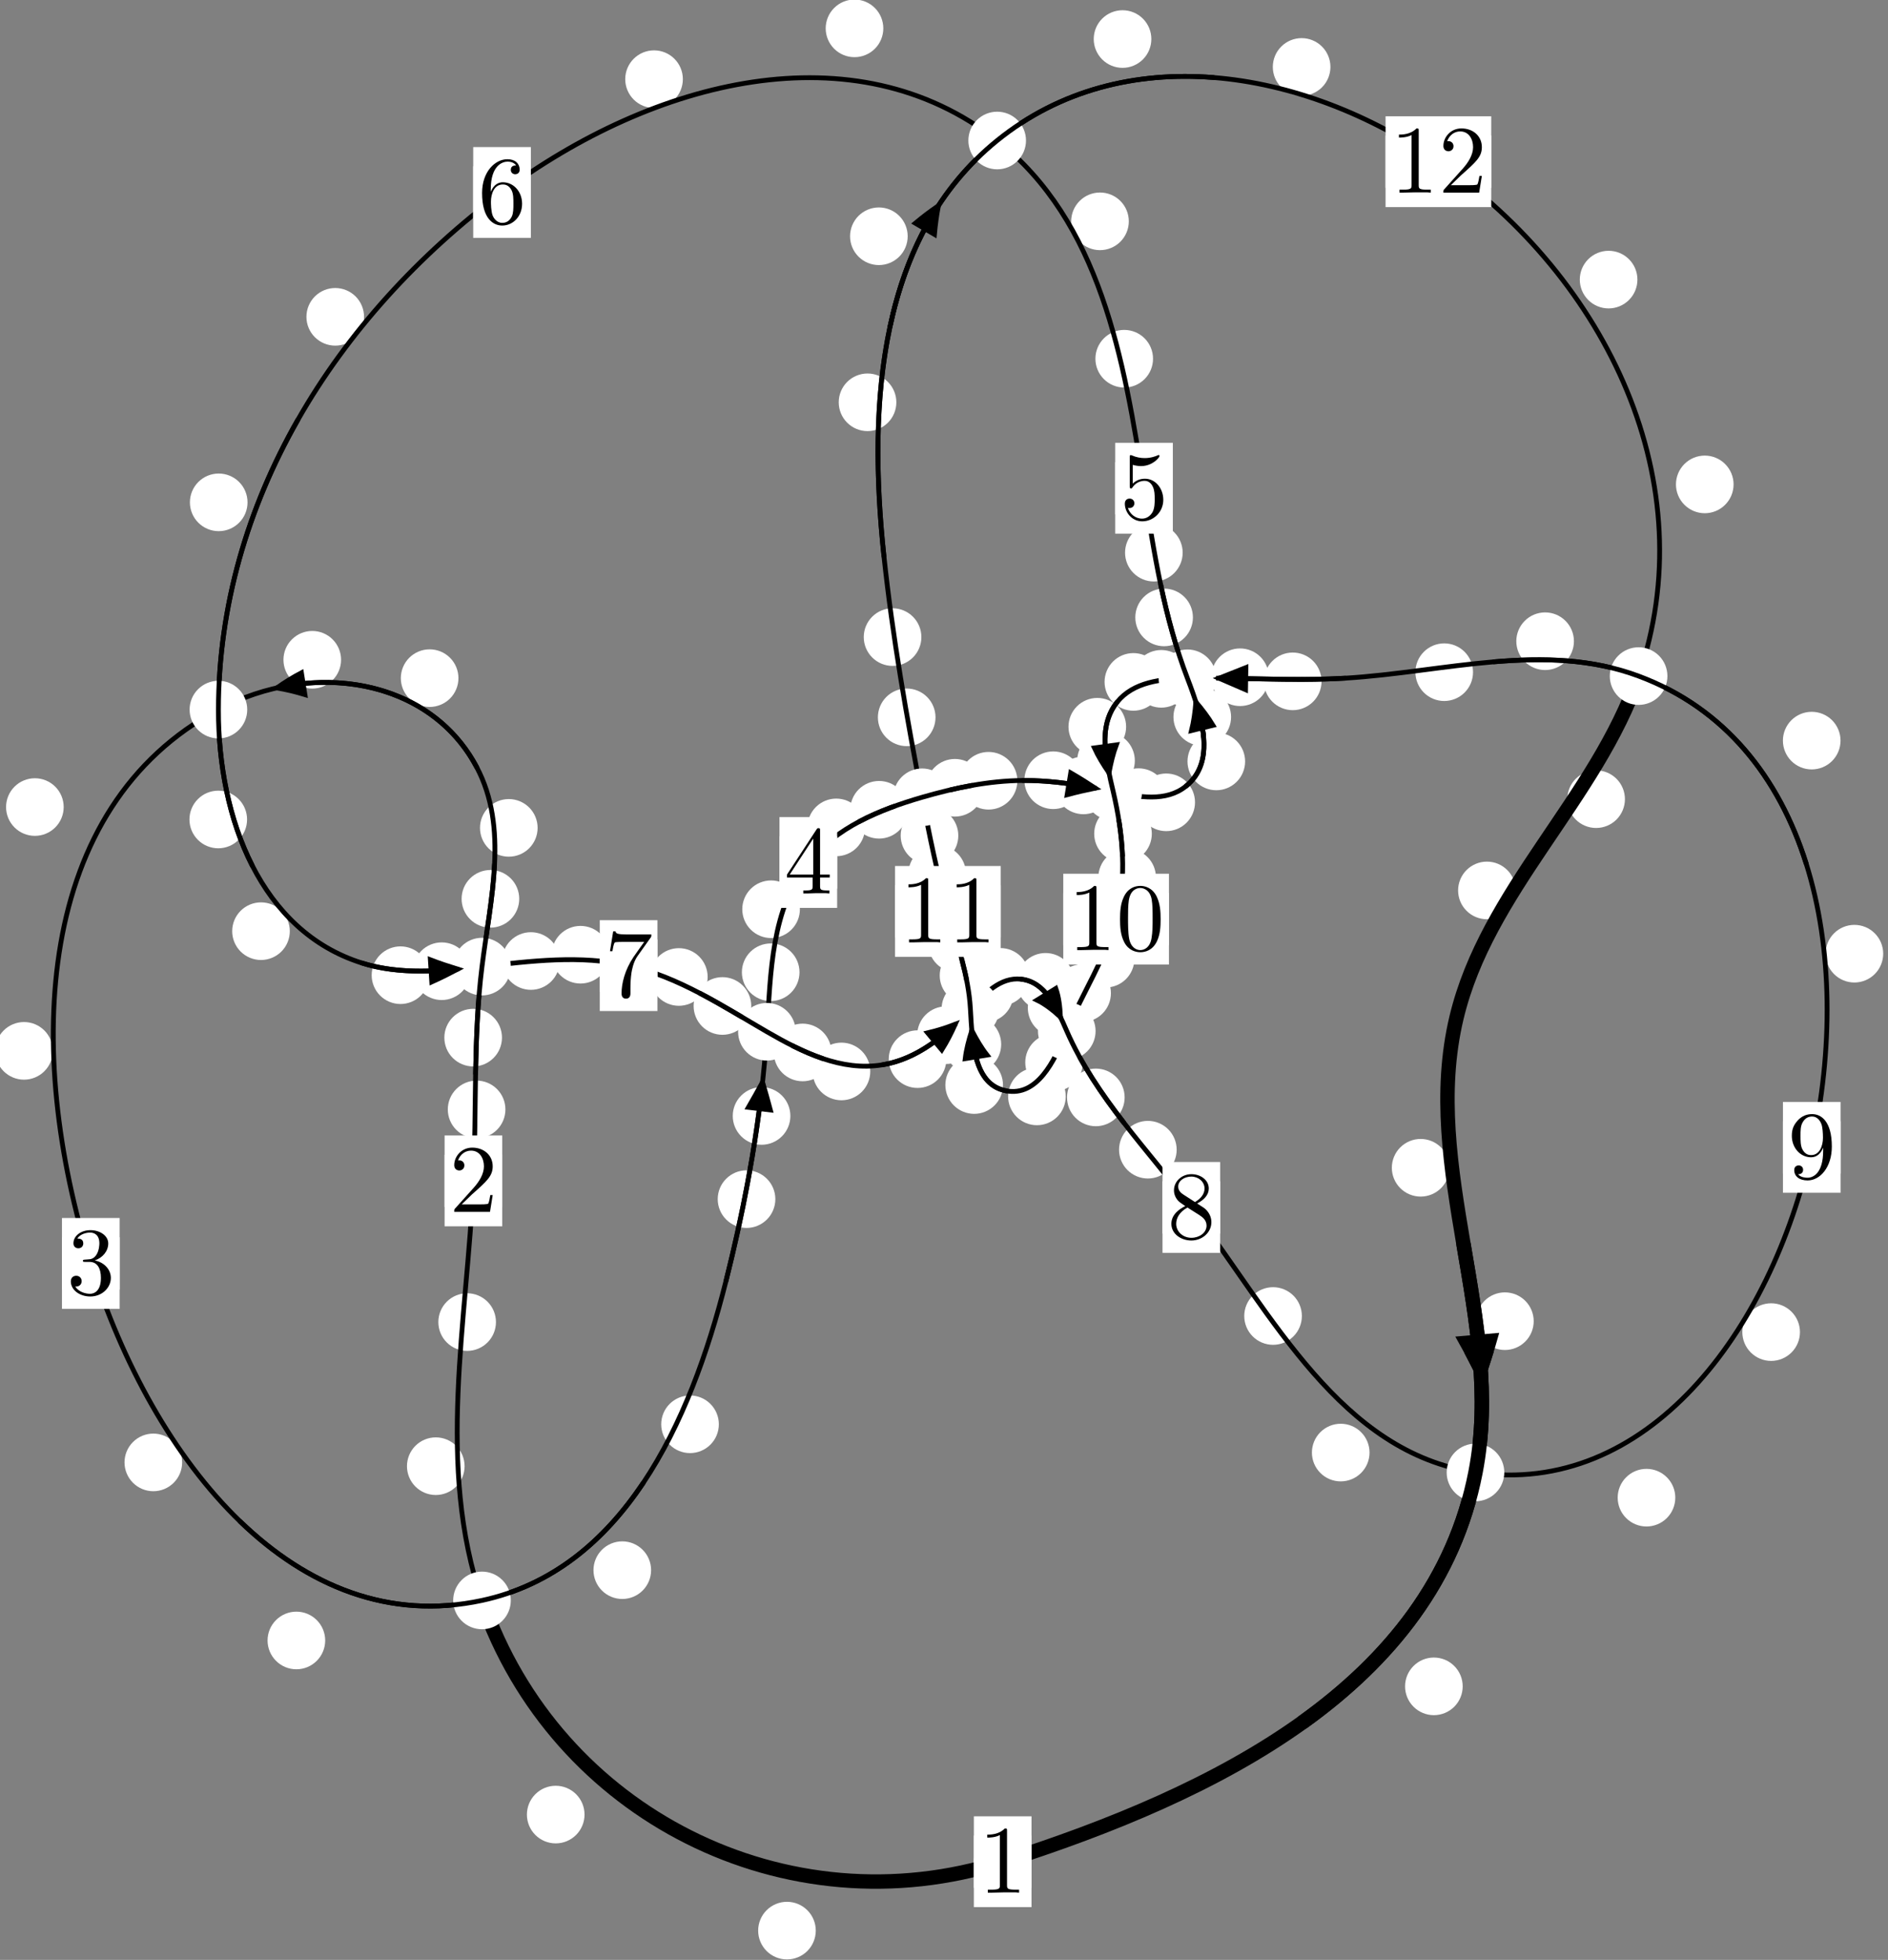 <?xml version="1.0"?>
<!-- Created by MetaPost 1.999 on 2021.07.05:2357 -->
<svg version="1.1" xmlns="http://www.w3.org/2000/svg" xmlns:xlink="http://www.w3.org/1999/xlink" width="195.853" height="203.284" viewBox="0 0 195.853 203.284">
<rect x="0" y="0" width="195.853" height="203.284" fill="#808080" stroke="none"/>
<!-- Original BoundingBox: -50.497910 -37.236237 145.355194 166.047516 -->
  <defs>
    <g transform="scale(0.01,0.01)" id="GLYPHcmr10_48">
      <path style="fill-rule: evenodd;" d="M460 -320C460 -400,455 -480,420 -554C374 -650,292 -666,250 -666C190 -666,117 -640,76 -547C44 -478,39 -400,39 -320C39 -245,43 -155,84 -79C127 2,200 22,249 22C303 22,379 1,423 -94C455 -163,460 -241,460 -320M249 -0C210 -0,151 -25,133 -121C122 -181,122 -273,122 -332C122 -396,122 -462,130 -516C149 -635,224 -644,249 -644C282 -644,348 -626,367 -527C377 -471,377 -395,377 -332C377 -257,377 -189,366 -125C351 -30,294 -0,249 -0"></path>
    </g>
    <g transform="scale(0.01,0.01)" id="GLYPHcmr10_49">
      <path style="fill-rule: evenodd;" d="M294 -640C294 -664,294 -666,271 -666C209 -602,121 -602,89 -602L89 -571C109 -571,168 -571,220 -597L220 -79C220 -43,217 -31,127 -31L95 -31L95 -0L257 -0L130 -3L217 -3L257 -3L297 -3L384 -3L419 -0L419 -31L387 -31C297 -31,294 -42,294 -79"></path>
    </g>
    <g transform="scale(0.01,0.01)" id="GLYPHcmr10_50">
      <path style="fill-rule: evenodd;" d="M127 -77L233 -180C389 -318,449 -372,449 -472C449 -586,359 -666,237 -666C124 -666,50 -574,50 -485C50 -429,100 -429,103 -429C120 -429,155 -441,155 -482C155 -508,137 -534,102 -534C94 -534,92 -534,89 -533C112 -598,166 -635,224 -635C315 -635,358 -554,358 -472C358 -392,308 -313,253 -251L61 -37C50 -26,50 -24,50 -0L421 -0L449 -174L424 -174C419 -144,412 -100,402 -85C395 -77,329 -77,307 -77"></path>
    </g>
    <g transform="scale(0.01,0.01)" id="GLYPHcmr10_51">
      <path style="fill-rule: evenodd;" d="M290 -352C372 -379,430 -449,430 -528C430 -610,342 -666,246 -666C145 -666,69 -606,69 -530C69 -497,91 -478,120 -478C151 -478,171 -500,171 -529C171 -579,124 -579,109 -579C140 -628,206 -641,242 -641C283 -641,338 -619,338 -529C338 -517,336 -459,310 -415C280 -367,246 -364,221 -363C213 -362,189 -360,182 -360C174 -359,167 -358,167 -348C167 -337,174 -337,191 -337L235 -337C317 -337,354 -269,354 -171C354 -35,285 -6,241 -6C198 -6,123 -23,88 -82C123 -77,154 -99,154 -137C154 -173,127 -193,98 -193C74 -193,42 -179,42 -135C42 -44,135 22,244 22C366 22,457 -69,457 -171C457 -253,394 -331,290 -352"></path>
    </g>
    <g transform="scale(0.01,0.01)" id="GLYPHcmr10_52">
      <path style="fill-rule: evenodd;" d="M294 -165L294 -78C294 -42,292 -31,218 -31L197 -31L197 -0L332 -0L238 -3L290 -3L332 -3L374 -3L427 -3L468 -0L468 -31L447 -31C373 -31,371 -42,371 -78L371 -165L471 -165L471 -196L371 -196L371 -651C371 -671,371 -677,355 -677C346 -677,343 -677,335 -665L28 -196L28 -165M300 -196L56 -196L300 -569"></path>
    </g>
    <g transform="scale(0.01,0.01)" id="GLYPHcmr10_53">
      <path style="fill-rule: evenodd;" d="M449 -201C449 -320,367 -420,259 -420C211 -420,168 -404,132 -369L132 -564C152 -558,185 -551,217 -551C340 -551,410 -642,410 -655C410 -661,407 -666,400 -666C399 -666,397 -666,392 -663C372 -654,323 -634,256 -634C216 -634,170 -641,123 -662C115 -665,113 -665,111 -665C101 -665,101 -657,101 -641L101 -345C101 -327,101 -319,115 -319C122 -319,124 -322,128 -328C139 -344,176 -398,257 -398C309 -398,334 -352,342 -334C358 -297,360 -258,360 -208C360 -173,360 -113,336 -71C312 -32,275 -6,229 -6C156 -6,99 -59,82 -118C85 -117,88 -116,99 -116C132 -116,149 -141,149 -165C149 -189,132 -214,99 -214C85 -214,50 -207,50 -161C50 -75,119 22,231 22C347 22,449 -74,449 -201"></path>
    </g>
    <g transform="scale(0.01,0.01)" id="GLYPHcmr10_54">
      <path style="fill-rule: evenodd;" d="M132 -328L132 -352C132 -605,256 -641,307 -641C331 -641,373 -635,395 -601C380 -601,340 -601,340 -556C340 -525,364 -510,386 -510C402 -510,432 -519,432 -558C432 -618,388 -666,305 -666C177 -666,42 -537,42 -316C42 -49,158 22,251 22C362 22,457 -72,457 -204C457 -331,368 -427,257 -427C189 -427,152 -376,132 -328M251 -6C188 -6,158 -66,152 -81C134 -128,134 -208,134 -226C134 -304,166 -404,256 -404C272 -404,318 -404,349 -342C367 -305,367 -254,367 -205C367 -157,367 -107,350 -71C320 -11,274 -6,251 -6"></path>
    </g>
    <g transform="scale(0.01,0.01)" id="GLYPHcmr10_55">
      <path style="fill-rule: evenodd;" d="M476 -609C485 -621,485 -623,485 -644L242 -644C120 -644,118 -657,114 -676L89 -676L56 -470L81 -470C84 -486,93 -549,106 -561C113 -567,191 -567,204 -567L411 -567C400 -551,321 -442,299 -409C209 -274,176 -135,176 -33C176 -23,176 22,222 22C268 22,268 -23,268 -33L268 -84C268 -139,271 -194,279 -248C283 -271,297 -357,341 -419"></path>
    </g>
    <g transform="scale(0.01,0.01)" id="GLYPHcmr10_56">
      <path style="fill-rule: evenodd;" d="M163 -457C117 -487,113 -521,113 -538C113 -599,178 -641,249 -641C322 -641,386 -589,386 -517C386 -460,347 -412,287 -377M309 -362C381 -399,430 -451,430 -517C430 -609,341 -666,250 -666C150 -666,69 -592,69 -499C69 -481,71 -436,113 -389C124 -377,161 -352,186 -335C128 -306,42 -250,42 -151C42 -45,144 22,249 22C362 22,457 -61,457 -168C457 -204,446 -249,408 -291C389 -312,373 -322,309 -362M209 -320L332 -242C360 -223,407 -193,407 -132C407 -58,332 -6,250 -6C164 -6,92 -68,92 -151C92 -209,124 -273,209 -320"></path>
    </g>
    <g transform="scale(0.01,0.01)" id="GLYPHcmr10_57">
      <path style="fill-rule: evenodd;" d="M367 -318L367 -286C367 -52,263 -6,205 -6C188 -6,134 -8,107 -42C151 -42,159 -71,159 -88C159 -119,135 -134,113 -134C97 -134,67 -125,67 -86C67 -19,121 22,206 22C335 22,457 -114,457 -329C457 -598,342 -666,253 -666C198 -666,149 -648,106 -603C65 -558,42 -516,42 -441C42 -316,130 -218,242 -218C303 -218,344 -260,367 -318M243 -241C227 -241,181 -241,150 -304C132 -341,132 -391,132 -440C132 -494,132 -541,153 -578C180 -628,218 -641,253 -641C299 -641,332 -607,349 -562C361 -530,365 -467,365 -421C365 -338,331 -241,243 -241"></path>
    </g>
  </defs>
  <path d="M84.625 200.247C84.625 199.455,84.31 198.695,83.75 198.134C83.189 197.574,82.429 197.259,81.636 197.259C80.844 197.259,80.084 197.574,79.523 198.134C78.963 198.695,78.648 199.455,78.648 200.247C78.648 201.04,78.963 201.8,79.523 202.361C80.084 202.921,80.844 203.236,81.636 203.236C82.429 203.236,83.189 202.921,83.75 202.361C84.31 201.8,84.625 201.04,84.625 200.247Z" style="fill: rgb(100%,100%,100%);stroke: none;"></path>
  <path d="M107.003 193.101C107.003 192.309,106.688 191.548,106.128 190.988C105.567 190.427,104.807 190.113,104.014 190.113C103.222 190.113,102.462 190.427,101.901 190.988C101.341 191.548,101.026 192.309,101.026 193.101C101.026 193.894,101.341 194.654,101.901 195.215C102.462 195.775,103.222 196.09,104.014 196.09C104.807 196.09,105.567 195.775,106.128 195.215C106.688 194.654,107.003 193.894,107.003 193.101Z" style="fill: rgb(100%,100%,100%);stroke: none;"></path>
  <path d="M48.194 152.076C48.194 151.283,47.879 150.523,47.319 149.963C46.758 149.402,45.998 149.087,45.206 149.087C44.413 149.087,43.653 149.402,43.092 149.963C42.532 150.523,42.217 151.283,42.217 152.076C42.217 152.869,42.532 153.629,43.092 154.189C43.653 154.75,44.413 155.065,45.206 155.065C45.998 155.065,46.758 154.75,47.319 154.189C47.879 153.629,48.194 152.869,48.194 152.076Z" style="fill: rgb(100%,100%,100%);stroke: none;"></path>
  <path d="M60.637 188.212C60.637 187.419,60.322 186.659,59.761 186.098C59.201 185.538,58.441 185.223,57.648 185.223C56.855 185.223,56.095 185.538,55.535 186.098C54.974 186.659,54.659 187.419,54.659 188.212C54.659 189.004,54.974 189.764,55.535 190.325C56.095 190.885,56.855 191.2,57.648 191.2C58.441 191.2,59.201 190.885,59.761 190.325C60.322 189.764,60.637 189.004,60.637 188.212Z" style="fill: rgb(100%,100%,100%);stroke: none;"></path>
  <path d="M52.43 115.072C52.43 114.279,52.115 113.519,51.555 112.959C50.994 112.398,50.234 112.083,49.441 112.083C48.649 112.083,47.889 112.398,47.328 112.959C46.768 113.519,46.453 114.279,46.453 115.072C46.453 115.865,46.768 116.625,47.328 117.185C47.889 117.746,48.649 118.061,49.441 118.061C50.234 118.061,50.994 117.746,51.555 117.185C52.115 116.625,52.43 115.865,52.43 115.072Z" style="fill: rgb(100%,100%,100%);stroke: none;"></path>
  <path d="M51.449 137.129C51.449 136.336,51.134 135.576,50.574 135.015C50.013 134.455,49.253 134.14,48.461 134.14C47.668 134.14,46.908 134.455,46.347 135.015C45.787 135.576,45.472 136.336,45.472 137.129C45.472 137.921,45.787 138.681,46.347 139.242C46.908 139.802,47.668 140.117,48.461 140.117C49.253 140.117,50.013 139.802,50.574 139.242C51.134 138.681,51.449 137.921,51.449 137.129Z" style="fill: rgb(100%,100%,100%);stroke: none;"></path>
  <path d="M53.863 93.228C53.863 92.435,53.548 91.675,52.988 91.115C52.427 90.554,51.667 90.239,50.874 90.239C50.082 90.239,49.321 90.554,48.761 91.115C48.2 91.675,47.885 92.435,47.885 93.228C47.885 94.021,48.2 94.781,48.761 95.341C49.321 95.902,50.082 96.217,50.874 96.217C51.667 96.217,52.427 95.902,52.988 95.341C53.548 94.781,53.863 94.021,53.863 93.228Z" style="fill: rgb(100%,100%,100%);stroke: none;"></path>
  <path d="M52.073 107.624C52.073 106.832,51.758 106.072,51.197 105.511C50.637 104.951,49.877 104.636,49.084 104.636C48.291 104.636,47.531 104.951,46.971 105.511C46.41 106.072,46.095 106.832,46.095 107.624C46.095 108.417,46.41 109.177,46.971 109.738C47.531 110.298,48.291 110.613,49.084 110.613C49.877 110.613,50.637 110.298,51.197 109.738C51.758 109.177,52.073 108.417,52.073 107.624Z" style="fill: rgb(100%,100%,100%);stroke: none;"></path>
  <path d="M47.557 70.338C47.557 69.546,47.242 68.785,46.682 68.225C46.121 67.664,45.361 67.35,44.568 67.35C43.776 67.35,43.016 67.664,42.455 68.225C41.895 68.785,41.58 69.546,41.58 70.338C41.58 71.131,41.895 71.891,42.455 72.452C43.016 73.012,43.776 73.327,44.568 73.327C45.361 73.327,46.121 73.012,46.682 72.452C47.242 71.891,47.557 71.131,47.557 70.338Z" style="fill: rgb(100%,100%,100%);stroke: none;"></path>
  <path d="M55.77 85.869C55.77 85.077,55.455 84.317,54.895 83.756C54.334 83.196,53.574 82.881,52.782 82.881C51.989 82.881,51.229 83.196,50.668 83.756C50.108 84.317,49.793 85.077,49.793 85.869C49.793 86.662,50.108 87.422,50.668 87.983C51.229 88.543,51.989 88.858,52.782 88.858C53.574 88.858,54.334 88.543,54.895 87.983C55.455 87.422,55.77 86.662,55.77 85.869Z" style="fill: rgb(100%,100%,100%);stroke: none;"></path>
  <path d="M6.607 83.71C6.607 82.917,6.292 82.157,5.731 81.596C5.171 81.036,4.411 80.721,3.618 80.721C2.825 80.721,2.065 81.036,1.505 81.596C0.944 82.157,0.629 82.917,0.629 83.71C0.629 84.502,0.944 85.263,1.505 85.823C2.065 86.384,2.825 86.698,3.618 86.698C4.411 86.698,5.171 86.384,5.731 85.823C6.292 85.263,6.607 84.502,6.607 83.71Z" style="fill: rgb(100%,100%,100%);stroke: none;"></path>
  <path d="M35.381 68.433C35.381 67.64,35.066 66.88,34.506 66.32C33.945 65.759,33.185 65.444,32.392 65.444C31.6 65.444,30.839 65.759,30.279 66.32C29.718 66.88,29.404 67.64,29.404 68.433C29.404 69.226,29.718 69.986,30.279 70.546C30.839 71.107,31.6 71.422,32.392 71.422C33.185 71.422,33.945 71.107,34.506 70.546C35.066 69.986,35.381 69.226,35.381 68.433Z" style="fill: rgb(100%,100%,100%);stroke: none;"></path>
  <path d="M18.895 151.684C18.895 150.891,18.58 150.131,18.019 149.571C17.459 149.01,16.699 148.695,15.906 148.695C15.113 148.695,14.353 149.01,13.793 149.571C13.232 150.131,12.917 150.891,12.917 151.684C12.917 152.477,13.232 153.237,13.793 153.797C14.353 154.358,15.113 154.673,15.906 154.673C16.699 154.673,17.459 154.358,18.019 153.797C18.58 153.237,18.895 152.477,18.895 151.684Z" style="fill: rgb(100%,100%,100%);stroke: none;"></path>
  <path d="M5.48 108.997C5.48 108.205,5.165 107.444,4.604 106.884C4.044 106.323,3.284 106.008,2.491 106.008C1.698 106.008,0.938 106.323,0.378 106.884C-0.183 107.444,-0.498 108.205,-0.498 108.997C-0.498 109.79,-0.183 110.55,0.378 111.111C0.938 111.671,1.698 111.986,2.491 111.986C3.284 111.986,4.044 111.671,4.604 111.111C5.165 110.55,5.48 109.79,5.48 108.997Z" style="fill: rgb(100%,100%,100%);stroke: none;"></path>
  <path d="M67.542 162.861C67.542 162.068,67.227 161.308,66.667 160.748C66.106 160.187,65.346 159.872,64.554 159.872C63.761 159.872,63.001 160.187,62.44 160.748C61.88 161.308,61.565 162.068,61.565 162.861C61.565 163.654,61.88 164.414,62.44 164.974C63.001 165.535,63.761 165.85,64.554 165.85C65.346 165.85,66.106 165.535,66.667 164.974C67.227 164.414,67.542 163.654,67.542 162.861Z" style="fill: rgb(100%,100%,100%);stroke: none;"></path>
  <path d="M33.734 170.153C33.734 169.36,33.419 168.6,32.858 168.04C32.298 167.479,31.538 167.164,30.745 167.164C29.952 167.164,29.192 167.479,28.632 168.04C28.071 168.6,27.756 169.36,27.756 170.153C27.756 170.946,28.071 171.706,28.632 172.266C29.192 172.827,29.952 173.142,30.745 173.142C31.538 173.142,32.298 172.827,32.858 172.266C33.419 171.706,33.734 170.946,33.734 170.153Z" style="fill: rgb(100%,100%,100%);stroke: none;"></path>
  <path d="M80.431 124.377C80.431 123.584,80.116 122.824,79.555 122.264C78.995 121.703,78.235 121.388,77.442 121.388C76.649 121.388,75.889 121.703,75.329 122.264C74.768 122.824,74.453 123.584,74.453 124.377C74.453 125.17,74.768 125.93,75.329 126.49C75.889 127.051,76.649 127.366,77.442 127.366C78.235 127.366,78.995 127.051,79.555 126.49C80.116 125.93,80.431 125.17,80.431 124.377Z" style="fill: rgb(100%,100%,100%);stroke: none;"></path>
  <path d="M74.57 147.73C74.57 146.937,74.255 146.177,73.694 145.616C73.134 145.056,72.374 144.741,71.581 144.741C70.788 144.741,70.028 145.056,69.468 145.616C68.907 146.177,68.592 146.937,68.592 147.73C68.592 148.522,68.907 149.283,69.468 149.843C70.028 150.404,70.788 150.718,71.581 150.718C72.374 150.718,73.134 150.404,73.694 149.843C74.255 149.283,74.57 148.522,74.57 147.73Z" style="fill: rgb(100%,100%,100%);stroke: none;"></path>
  <path d="M82.937 100.845C82.937 100.052,82.622 99.292,82.062 98.732C81.501 98.171,80.741 97.856,79.948 97.856C79.156 97.856,78.396 98.171,77.835 98.732C77.275 99.292,76.96 100.052,76.96 100.845C76.96 101.638,77.275 102.398,77.835 102.958C78.396 103.519,79.156 103.834,79.948 103.834C80.741 103.834,81.501 103.519,82.062 102.958C82.622 102.398,82.937 101.638,82.937 100.845Z" style="fill: rgb(100%,100%,100%);stroke: none;"></path>
  <path d="M81.99 115.748C81.99 114.955,81.675 114.195,81.115 113.635C80.554 113.074,79.794 112.759,79.001 112.759C78.209 112.759,77.448 113.074,76.888 113.635C76.327 114.195,76.013 114.955,76.013 115.748C76.013 116.541,76.327 117.301,76.888 117.861C77.448 118.422,78.209 118.737,79.001 118.737C79.794 118.737,80.554 118.422,81.115 117.861C81.675 117.301,81.99 116.541,81.99 115.748Z" style="fill: rgb(100%,100%,100%);stroke: none;"></path>
  <path d="M89.737 85.82C89.737 85.028,89.422 84.267,88.862 83.707C88.301 83.146,87.541 82.832,86.749 82.832C85.956 82.832,85.196 83.146,84.635 83.707C84.075 84.267,83.76 85.028,83.76 85.82C83.76 86.613,84.075 87.373,84.635 87.934C85.196 88.494,85.956 88.809,86.749 88.809C87.541 88.809,88.301 88.494,88.862 87.934C89.422 87.373,89.737 86.613,89.737 85.82Z" style="fill: rgb(100%,100%,100%);stroke: none;"></path>
  <path d="M82.978 94.309C82.978 93.516,82.663 92.756,82.103 92.195C81.542 91.635,80.782 91.32,79.989 91.32C79.197 91.32,78.437 91.635,77.876 92.195C77.316 92.756,77.001 93.516,77.001 94.309C77.001 95.101,77.316 95.862,77.876 96.422C78.437 96.983,79.197 97.297,79.989 97.297C80.782 97.297,81.542 96.983,82.103 96.422C82.663 95.862,82.978 95.101,82.978 94.309Z" style="fill: rgb(100%,100%,100%);stroke: none;"></path>
  <path d="M102.047 81.71C102.047 80.917,101.732 80.157,101.171 79.596C100.611 79.036,99.851 78.721,99.058 78.721C98.265 78.721,97.505 79.036,96.945 79.596C96.384 80.157,96.069 80.917,96.069 81.71C96.069 82.502,96.384 83.262,96.945 83.823C97.505 84.383,98.265 84.698,99.058 84.698C99.851 84.698,100.611 84.383,101.171 83.823C101.732 83.262,102.047 82.502,102.047 81.71Z" style="fill: rgb(100%,100%,100%);stroke: none;"></path>
  <path d="M94.18 83.991C94.18 83.199,93.865 82.438,93.305 81.878C92.744 81.318,91.984 81.003,91.192 81.003C90.399 81.003,89.639 81.318,89.078 81.878C88.518 82.438,88.203 83.199,88.203 83.991C88.203 84.784,88.518 85.544,89.078 86.105C89.639 86.665,90.399 86.98,91.192 86.98C91.984 86.98,92.744 86.665,93.305 86.105C93.865 85.544,94.18 84.784,94.18 83.991Z" style="fill: rgb(100%,100%,100%);stroke: none;"></path>
  <path d="M112.245 80.928C112.245 80.135,111.93 79.375,111.37 78.815C110.809 78.254,110.049 77.939,109.256 77.939C108.464 77.939,107.703 78.254,107.143 78.815C106.582 79.375,106.267 80.135,106.267 80.928C106.267 81.721,106.582 82.481,107.143 83.041C107.703 83.602,108.464 83.917,109.256 83.917C110.049 83.917,110.809 83.602,111.37 83.041C111.93 82.481,112.245 81.721,112.245 80.928Z" style="fill: rgb(100%,100%,100%);stroke: none;"></path>
  <path d="M105.535 80.981C105.535 80.189,105.22 79.429,104.659 78.868C104.099 78.308,103.339 77.993,102.546 77.993C101.753 77.993,100.993 78.308,100.433 78.868C99.872 79.429,99.557 80.189,99.557 80.981C99.557 81.774,99.872 82.534,100.433 83.095C100.993 83.655,101.753 83.97,102.546 83.97C103.339 83.97,104.099 83.655,104.659 83.095C105.22 82.534,105.535 81.774,105.535 80.981Z" style="fill: rgb(100%,100%,100%);stroke: none;"></path>
  <path d="M121.098 82.682C121.098 81.889,120.783 81.129,120.223 80.569C119.662 80.008,118.902 79.693,118.109 79.693C117.317 79.693,116.557 80.008,115.996 80.569C115.436 81.129,115.121 81.889,115.121 82.682C115.121 83.475,115.436 84.235,115.996 84.795C116.557 85.356,117.317 85.671,118.109 85.671C118.902 85.671,119.662 85.356,120.223 84.795C120.783 84.235,121.098 83.475,121.098 82.682Z" style="fill: rgb(100%,100%,100%);stroke: none;"></path>
  <path d="M115.378 81.463C115.378 80.67,115.063 79.91,114.502 79.35C113.942 78.789,113.182 78.474,112.389 78.474C111.596 78.474,110.836 78.789,110.276 79.35C109.715 79.91,109.4 80.67,109.4 81.463C109.4 82.256,109.715 83.016,110.276 83.576C110.836 84.137,111.596 84.452,112.389 84.452C113.182 84.452,113.942 84.137,114.502 83.576C115.063 83.016,115.378 82.256,115.378 81.463Z" style="fill: rgb(100%,100%,100%);stroke: none;"></path>
  <path d="M129.163 78.977C129.163 78.184,128.848 77.424,128.287 76.863C127.727 76.303,126.967 75.988,126.174 75.988C125.381 75.988,124.621 76.303,124.061 76.863C123.5 77.424,123.185 78.184,123.185 78.977C123.185 79.769,123.5 80.529,124.061 81.09C124.621 81.65,125.381 81.965,126.174 81.965C126.967 81.965,127.727 81.65,128.287 81.09C128.848 80.529,129.163 79.769,129.163 78.977Z" style="fill: rgb(100%,100%,100%);stroke: none;"></path>
  <path d="M123.966 83.218C123.966 82.426,123.651 81.666,123.09 81.105C122.53 80.545,121.77 80.23,120.977 80.23C120.184 80.23,119.424 80.545,118.864 81.105C118.303 81.666,117.988 82.426,117.988 83.218C117.988 84.011,118.303 84.771,118.864 85.332C119.424 85.892,120.184 86.207,120.977 86.207C121.77 86.207,122.53 85.892,123.09 85.332C123.651 84.771,123.966 84.011,123.966 83.218Z" style="fill: rgb(100%,100%,100%);stroke: none;"></path>
  <path d="M123.748 64.039C123.748 63.247,123.433 62.486,122.873 61.926C122.312 61.365,121.552 61.05,120.76 61.05C119.967 61.05,119.207 61.365,118.646 61.926C118.086 62.486,117.771 63.247,117.771 64.039C117.771 64.832,118.086 65.592,118.646 66.153C119.207 66.713,119.967 67.028,120.76 67.028C121.552 67.028,122.312 66.713,122.873 66.153C123.433 65.592,123.748 64.832,123.748 64.039Z" style="fill: rgb(100%,100%,100%);stroke: none;"></path>
  <path d="M127.707 74.367C127.707 73.574,127.392 72.814,126.831 72.254C126.271 71.693,125.51 71.378,124.718 71.378C123.925 71.378,123.165 71.693,122.604 72.254C122.044 72.814,121.729 73.574,121.729 74.367C121.729 75.16,122.044 75.92,122.604 76.48C123.165 77.041,123.925 77.356,124.718 77.356C125.51 77.356,126.271 77.041,126.831 76.48C127.392 75.92,127.707 75.16,127.707 74.367Z" style="fill: rgb(100%,100%,100%);stroke: none;"></path>
  <path d="M119.611 37.208C119.611 36.415,119.296 35.655,118.736 35.094C118.175 34.534,117.415 34.219,116.622 34.219C115.83 34.219,115.069 34.534,114.509 35.094C113.948 35.655,113.633 36.415,113.633 37.208C113.633 38,113.948 38.761,114.509 39.321C115.069 39.882,115.83 40.197,116.622 40.197C117.415 40.197,118.175 39.882,118.736 39.321C119.296 38.761,119.611 38,119.611 37.208Z" style="fill: rgb(100%,100%,100%);stroke: none;"></path>
  <path d="M122.685 57.325C122.685 56.532,122.37 55.772,121.81 55.211C121.249 54.651,120.489 54.336,119.696 54.336C118.904 54.336,118.144 54.651,117.583 55.211C117.023 55.772,116.708 56.532,116.708 57.325C116.708 58.117,117.023 58.877,117.583 59.438C118.144 59.998,118.904 60.313,119.696 60.313C120.489 60.313,121.249 59.998,121.81 59.438C122.37 58.877,122.685 58.117,122.685 57.325Z" style="fill: rgb(100%,100%,100%);stroke: none;"></path>
  <path d="M91.631 2.941C91.631 2.149,91.316 1.388,90.756 0.828C90.195 0.267,89.435 -0.048,88.642 -0.048C87.85 -0.048,87.09 0.267,86.529 0.828C85.969 1.388,85.654 2.149,85.654 2.941C85.654 3.734,85.969 4.494,86.529 5.055C87.09 5.615,87.85 5.93,88.642 5.93C89.435 5.93,90.195 5.615,90.756 5.055C91.316 4.494,91.631 3.734,91.631 2.941Z" style="fill: rgb(100%,100%,100%);stroke: none;"></path>
  <path d="M117.098 22.957C117.098 22.164,116.783 21.404,116.223 20.844C115.662 20.283,114.902 19.968,114.109 19.968C113.317 19.968,112.556 20.283,111.996 20.844C111.435 21.404,111.12 22.164,111.12 22.957C111.12 23.75,111.435 24.51,111.996 25.07C112.556 25.631,113.317 25.946,114.109 25.946C114.902 25.946,115.662 25.631,116.223 25.07C116.783 24.51,117.098 23.75,117.098 22.957Z" style="fill: rgb(100%,100%,100%);stroke: none;"></path>
  <path d="M37.765 32.862C37.765 32.069,37.45 31.309,36.89 30.748C36.329 30.188,35.569 29.873,34.776 29.873C33.984 29.873,33.223 30.188,32.663 30.748C32.102 31.309,31.788 32.069,31.788 32.862C31.788 33.654,32.102 34.415,32.663 34.975C33.223 35.536,33.984 35.851,34.776 35.851C35.569 35.851,36.329 35.536,36.89 34.975C37.45 34.415,37.765 33.654,37.765 32.862Z" style="fill: rgb(100%,100%,100%);stroke: none;"></path>
  <path d="M70.837 8.211C70.837 7.419,70.522 6.658,69.961 6.098C69.401 5.538,68.641 5.223,67.848 5.223C67.055 5.223,66.295 5.538,65.735 6.098C65.174 6.658,64.859 7.419,64.859 8.211C64.859 9.004,65.174 9.764,65.735 10.325C66.295 10.885,67.055 11.2,67.848 11.2C68.641 11.2,69.401 10.885,69.961 10.325C70.522 9.764,70.837 9.004,70.837 8.211Z" style="fill: rgb(100%,100%,100%);stroke: none;"></path>
  <path d="M25.63 84.998C25.63 84.205,25.315 83.445,24.755 82.885C24.194 82.324,23.434 82.009,22.641 82.009C21.849 82.009,21.088 82.324,20.528 82.885C19.967 83.445,19.653 84.205,19.653 84.998C19.653 85.791,19.967 86.551,20.528 87.111C21.088 87.672,21.849 87.987,22.641 87.987C23.434 87.987,24.194 87.672,24.755 87.111C25.315 86.551,25.63 85.791,25.63 84.998Z" style="fill: rgb(100%,100%,100%);stroke: none;"></path>
  <path d="M25.678 52.105C25.678 51.312,25.363 50.552,24.802 49.991C24.242 49.431,23.482 49.116,22.689 49.116C21.896 49.116,21.136 49.431,20.576 49.991C20.015 50.552,19.7 51.312,19.7 52.105C19.7 52.897,20.015 53.658,20.576 54.218C21.136 54.779,21.896 55.093,22.689 55.093C23.482 55.093,24.242 54.779,24.802 54.218C25.363 53.658,25.678 52.897,25.678 52.105Z" style="fill: rgb(100%,100%,100%);stroke: none;"></path>
  <path d="M44.534 101.15C44.534 100.357,44.219 99.597,43.658 99.036C43.098 98.476,42.338 98.161,41.545 98.161C40.752 98.161,39.992 98.476,39.432 99.036C38.871 99.597,38.556 100.357,38.556 101.15C38.556 101.942,38.871 102.702,39.432 103.263C39.992 103.823,40.752 104.138,41.545 104.138C42.338 104.138,43.098 103.823,43.658 103.263C44.219 102.702,44.534 101.942,44.534 101.15Z" style="fill: rgb(100%,100%,100%);stroke: none;"></path>
  <path d="M30.064 96.584C30.064 95.791,29.749 95.031,29.189 94.47C28.628 93.91,27.868 93.595,27.075 93.595C26.283 93.595,25.523 93.91,24.962 94.47C24.402 95.031,24.087 95.791,24.087 96.584C24.087 97.376,24.402 98.137,24.962 98.697C25.523 99.258,26.283 99.573,27.075 99.573C27.868 99.573,28.628 99.258,29.189 98.697C29.749 98.137,30.064 97.376,30.064 96.584Z" style="fill: rgb(100%,100%,100%);stroke: none;"></path>
  <path d="M58.061 99.679C58.061 98.886,57.746 98.126,57.186 97.565C56.625 97.005,55.865 96.69,55.073 96.69C54.28 96.69,53.52 97.005,52.959 97.565C52.399 98.126,52.084 98.886,52.084 99.679C52.084 100.471,52.399 101.232,52.959 101.792C53.52 102.352,54.28 102.667,55.073 102.667C55.865 102.667,56.625 102.352,57.186 101.792C57.746 101.232,58.061 100.471,58.061 99.679Z" style="fill: rgb(100%,100%,100%);stroke: none;"></path>
  <path d="M48.81 100.736C48.81 99.944,48.495 99.183,47.934 98.623C47.374 98.062,46.613 97.747,45.821 97.747C45.028 97.747,44.268 98.062,43.707 98.623C43.147 99.183,42.832 99.944,42.832 100.736C42.832 101.529,43.147 102.289,43.707 102.85C44.268 103.41,45.028 103.725,45.821 103.725C46.613 103.725,47.374 103.41,47.934 102.85C48.495 102.289,48.81 101.529,48.81 100.736Z" style="fill: rgb(100%,100%,100%);stroke: none;"></path>
  <path d="M73.41 101.334C73.41 100.542,73.095 99.782,72.534 99.221C71.974 98.661,71.214 98.346,70.421 98.346C69.628 98.346,68.868 98.661,68.308 99.221C67.747 99.782,67.432 100.542,67.432 101.334C67.432 102.127,67.747 102.887,68.308 103.448C68.868 104.008,69.628 104.323,70.421 104.323C71.214 104.323,71.974 104.008,72.534 103.448C73.095 102.887,73.41 102.127,73.41 101.334Z" style="fill: rgb(100%,100%,100%);stroke: none;"></path>
  <path d="M63.208 99.026C63.208 98.233,62.893 97.473,62.333 96.912C61.772 96.352,61.012 96.037,60.219 96.037C59.427 96.037,58.667 96.352,58.106 96.912C57.546 97.473,57.231 98.233,57.231 99.026C57.231 99.818,57.546 100.579,58.106 101.139C58.667 101.699,59.427 102.014,60.219 102.014C61.012 102.014,61.772 101.699,62.333 101.139C62.893 100.579,63.208 99.818,63.208 99.026Z" style="fill: rgb(100%,100%,100%);stroke: none;"></path>
  <path d="M86.25 109.162C86.25 108.37,85.935 107.61,85.374 107.049C84.814 106.489,84.053 106.174,83.261 106.174C82.468 106.174,81.708 106.489,81.147 107.049C80.587 107.61,80.272 108.37,80.272 109.162C80.272 109.955,80.587 110.715,81.147 111.276C81.708 111.836,82.468 112.151,83.261 112.151C84.053 112.151,84.814 111.836,85.374 111.276C85.935 110.715,86.25 109.955,86.25 109.162Z" style="fill: rgb(100%,100%,100%);stroke: none;"></path>
  <path d="M77.931 104.342C77.931 103.549,77.616 102.789,77.055 102.229C76.495 101.668,75.735 101.353,74.942 101.353C74.149 101.353,73.389 101.668,72.829 102.229C72.268 102.789,71.953 103.549,71.953 104.342C71.953 105.135,72.268 105.895,72.829 106.455C73.389 107.016,74.149 107.331,74.942 107.331C75.735 107.331,76.495 107.016,77.055 106.455C77.616 105.895,77.931 105.135,77.931 104.342Z" style="fill: rgb(100%,100%,100%);stroke: none;"></path>
  <path d="M98.172 109.856C98.172 109.064,97.857 108.303,97.296 107.743C96.736 107.182,95.976 106.868,95.183 106.868C94.39 106.868,93.63 107.182,93.07 107.743C92.509 108.303,92.194 109.064,92.194 109.856C92.194 110.649,92.509 111.409,93.07 111.97C93.63 112.53,94.39 112.845,95.183 112.845C95.976 112.845,96.736 112.53,97.296 111.97C97.857 111.409,98.172 110.649,98.172 109.856Z" style="fill: rgb(100%,100%,100%);stroke: none;"></path>
  <path d="M90.277 111.133C90.277 110.34,89.962 109.58,89.402 109.02C88.841 108.459,88.081 108.144,87.288 108.144C86.496 108.144,85.735 108.459,85.175 109.02C84.614 109.58,84.3 110.34,84.3 111.133C84.3 111.926,84.614 112.686,85.175 113.246C85.735 113.807,86.496 114.122,87.288 114.122C88.081 114.122,88.841 113.807,89.402 113.246C89.962 112.686,90.277 111.926,90.277 111.133Z" style="fill: rgb(100%,100%,100%);stroke: none;"></path>
  <path d="M105.134 103.057C105.134 102.264,104.819 101.504,104.258 100.943C103.698 100.383,102.938 100.068,102.145 100.068C101.352 100.068,100.592 100.383,100.032 100.943C99.471 101.504,99.156 102.264,99.156 103.057C99.156 103.849,99.471 104.61,100.032 105.17C100.592 105.73,101.352 106.045,102.145 106.045C102.938 106.045,103.698 105.73,104.258 105.17C104.819 104.61,105.134 103.849,105.134 103.057Z" style="fill: rgb(100%,100%,100%);stroke: none;"></path>
  <path d="M101.122 107.371C101.122 106.578,100.807 105.818,100.247 105.258C99.686 104.697,98.926 104.382,98.133 104.382C97.341 104.382,96.581 104.697,96.02 105.258C95.46 105.818,95.145 106.578,95.145 107.371C95.145 108.164,95.46 108.924,96.02 109.484C96.581 110.045,97.341 110.36,98.133 110.36C98.926 110.36,99.686 110.045,100.247 109.484C100.807 108.924,101.122 108.164,101.122 107.371Z" style="fill: rgb(100%,100%,100%);stroke: none;"></path>
  <path d="M111.45 101.837C111.45 101.045,111.135 100.285,110.574 99.724C110.014 99.164,109.254 98.849,108.461 98.849C107.668 98.849,106.908 99.164,106.348 99.724C105.787 100.285,105.472 101.045,105.472 101.837C105.472 102.63,105.787 103.39,106.348 103.951C106.908 104.511,107.668 104.826,108.461 104.826C109.254 104.826,110.014 104.511,110.574 103.951C111.135 103.39,111.45 102.63,111.45 101.837Z" style="fill: rgb(100%,100%,100%);stroke: none;"></path>
  <path d="M106.77 101.325C106.77 100.532,106.455 99.772,105.895 99.211C105.334 98.651,104.574 98.336,103.781 98.336C102.989 98.336,102.228 98.651,101.668 99.211C101.107 99.772,100.793 100.532,100.793 101.325C100.793 102.117,101.107 102.878,101.668 103.438C102.228 103.999,102.989 104.314,103.781 104.314C104.574 104.314,105.334 103.999,105.895 103.438C106.455 102.878,106.77 102.117,106.77 101.325Z" style="fill: rgb(100%,100%,100%);stroke: none;"></path>
  <path d="M116.665 113.825C116.665 113.032,116.35 112.272,115.79 111.712C115.229 111.151,114.469 110.836,113.677 110.836C112.884 110.836,112.124 111.151,111.563 111.712C111.003 112.272,110.688 113.032,110.688 113.825C110.688 114.618,111.003 115.378,111.563 115.938C112.124 116.499,112.884 116.814,113.677 116.814C114.469 116.814,115.229 116.499,115.79 115.938C116.35 115.378,116.665 114.618,116.665 113.825Z" style="fill: rgb(100%,100%,100%);stroke: none;"></path>
  <path d="M112.598 104.539C112.598 103.747,112.283 102.986,111.723 102.426C111.162 101.865,110.402 101.55,109.61 101.55C108.817 101.55,108.057 101.865,107.496 102.426C106.936 102.986,106.621 103.747,106.621 104.539C106.621 105.332,106.936 106.092,107.496 106.653C108.057 107.213,108.817 107.528,109.61 107.528C110.402 107.528,111.162 107.213,111.723 106.653C112.283 106.092,112.598 105.332,112.598 104.539Z" style="fill: rgb(100%,100%,100%);stroke: none;"></path>
  <path d="M135.051 136.499C135.051 135.706,134.736 134.946,134.176 134.386C133.615 133.825,132.855 133.51,132.062 133.51C131.27 133.51,130.509 133.825,129.949 134.386C129.388 134.946,129.073 135.706,129.073 136.499C129.073 137.292,129.388 138.052,129.949 138.612C130.509 139.173,131.27 139.488,132.062 139.488C132.855 139.488,133.615 139.173,134.176 138.612C134.736 138.052,135.051 137.292,135.051 136.499Z" style="fill: rgb(100%,100%,100%);stroke: none;"></path>
  <path d="M122.063 119.249C122.063 118.456,121.748 117.696,121.188 117.135C120.627 116.575,119.867 116.26,119.075 116.26C118.282 116.26,117.522 116.575,116.961 117.135C116.401 117.696,116.086 118.456,116.086 119.249C116.086 120.041,116.401 120.802,116.961 121.362C117.522 121.922,118.282 122.237,119.075 122.237C119.867 122.237,120.627 121.922,121.188 121.362C121.748 120.802,122.063 120.041,122.063 119.249Z" style="fill: rgb(100%,100%,100%);stroke: none;"></path>
  <path d="M173.788 155.342C173.788 154.549,173.473 153.789,172.913 153.229C172.352 152.668,171.592 152.353,170.799 152.353C170.007 152.353,169.246 152.668,168.686 153.229C168.125 153.789,167.811 154.549,167.811 155.342C167.811 156.135,168.125 156.895,168.686 157.455C169.246 158.016,170.007 158.331,170.799 158.331C171.592 158.331,172.352 158.016,172.913 157.455C173.473 156.895,173.788 156.135,173.788 155.342Z" style="fill: rgb(100%,100%,100%);stroke: none;"></path>
  <path d="M142.07 150.664C142.07 149.871,141.755 149.111,141.194 148.551C140.634 147.99,139.874 147.675,139.081 147.675C138.288 147.675,137.528 147.99,136.968 148.551C136.407 149.111,136.092 149.871,136.092 150.664C136.092 151.457,136.407 152.217,136.968 152.777C137.528 153.338,138.288 153.653,139.081 153.653C139.874 153.653,140.634 153.338,141.194 152.777C141.755 152.217,142.07 151.457,142.07 150.664Z" style="fill: rgb(100%,100%,100%);stroke: none;"></path>
  <path d="M195.355 98.919C195.355 98.126,195.04 97.366,194.48 96.806C193.919 96.245,193.159 95.93,192.366 95.93C191.574 95.93,190.814 96.245,190.253 96.806C189.693 97.366,189.378 98.126,189.378 98.919C189.378 99.712,189.693 100.472,190.253 101.032C190.814 101.593,191.574 101.908,192.366 101.908C193.159 101.908,193.919 101.593,194.48 101.032C195.04 100.472,195.355 99.712,195.355 98.919Z" style="fill: rgb(100%,100%,100%);stroke: none;"></path>
  <path d="M186.72 138.168C186.72 137.375,186.405 136.615,185.844 136.055C185.284 135.494,184.524 135.179,183.731 135.179C182.938 135.179,182.178 135.494,181.618 136.055C181.057 136.615,180.742 137.375,180.742 138.168C180.742 138.961,181.057 139.721,181.618 140.281C182.178 140.842,182.938 141.157,183.731 141.157C184.524 141.157,185.284 140.842,185.844 140.281C186.405 139.721,186.72 138.961,186.72 138.168Z" style="fill: rgb(100%,100%,100%);stroke: none;"></path>
  <path d="M163.273 66.509C163.273 65.716,162.958 64.956,162.397 64.396C161.837 63.835,161.077 63.52,160.284 63.52C159.491 63.52,158.731 63.835,158.171 64.396C157.61 64.956,157.295 65.716,157.295 66.509C157.295 67.302,157.61 68.062,158.171 68.622C158.731 69.183,159.491 69.498,160.284 69.498C161.077 69.498,161.837 69.183,162.397 68.622C162.958 68.062,163.273 67.302,163.273 66.509Z" style="fill: rgb(100%,100%,100%);stroke: none;"></path>
  <path d="M190.928 76.819C190.928 76.026,190.613 75.266,190.053 74.705C189.493 74.145,188.732 73.83,187.94 73.83C187.147 73.83,186.387 74.145,185.826 74.705C185.266 75.266,184.951 76.026,184.951 76.819C184.951 77.611,185.266 78.372,185.826 78.932C186.387 79.493,187.147 79.807,187.94 79.807C188.732 79.807,189.493 79.493,190.053 78.932C190.613 78.372,190.928 77.611,190.928 76.819Z" style="fill: rgb(100%,100%,100%);stroke: none;"></path>
  <path d="M137.092 70.671C137.092 69.879,136.777 69.118,136.217 68.558C135.656 67.997,134.896 67.683,134.103 67.683C133.311 67.683,132.55 67.997,131.99 68.558C131.429 69.118,131.114 69.879,131.114 70.671C131.114 71.464,131.429 72.224,131.99 72.785C132.55 73.345,133.311 73.66,134.103 73.66C134.896 73.66,135.656 73.345,136.217 72.785C136.777 72.224,137.092 71.464,137.092 70.671Z" style="fill: rgb(100%,100%,100%);stroke: none;"></path>
  <path d="M152.806 69.721C152.806 68.928,152.491 68.168,151.93 67.608C151.37 67.047,150.609 66.732,149.817 66.732C149.024 66.732,148.264 67.047,147.703 67.608C147.143 68.168,146.828 68.928,146.828 69.721C146.828 70.514,147.143 71.274,147.703 71.834C148.264 72.395,149.024 72.71,149.817 72.71C150.609 72.71,151.37 72.395,151.93 71.834C152.491 71.274,152.806 70.514,152.806 69.721Z" style="fill: rgb(100%,100%,100%);stroke: none;"></path>
  <path d="M123.453 70.41C123.453 69.617,123.138 68.857,122.578 68.297C122.017 67.736,121.257 67.421,120.465 67.421C119.672 67.421,118.912 67.736,118.351 68.297C117.791 68.857,117.476 69.617,117.476 70.41C117.476 71.203,117.791 71.963,118.351 72.523C118.912 73.084,119.672 73.399,120.465 73.399C121.257 73.399,122.017 73.084,122.578 72.523C123.138 71.963,123.453 71.203,123.453 70.41Z" style="fill: rgb(100%,100%,100%);stroke: none;"></path>
  <path d="M131.628 70.245C131.628 69.452,131.313 68.692,130.753 68.131C130.192 67.571,129.432 67.256,128.639 67.256C127.847 67.256,127.087 67.571,126.526 68.131C125.966 68.692,125.651 69.452,125.651 70.245C125.651 71.037,125.966 71.797,126.526 72.358C127.087 72.918,127.847 73.233,128.639 73.233C129.432 73.233,130.192 72.918,130.753 72.358C131.313 71.797,131.628 71.037,131.628 70.245Z" style="fill: rgb(100%,100%,100%);stroke: none;"></path>
  <path d="M116.818 75.379C116.818 74.587,116.503 73.826,115.943 73.266C115.382 72.705,114.622 72.391,113.829 72.391C113.037 72.391,112.277 72.705,111.716 73.266C111.156 73.826,110.841 74.587,110.841 75.379C110.841 76.172,111.156 76.932,111.716 77.493C112.277 78.053,113.037 78.368,113.829 78.368C114.622 78.368,115.382 78.053,115.943 77.493C116.503 76.932,116.818 76.172,116.818 75.379Z" style="fill: rgb(100%,100%,100%);stroke: none;"></path>
  <path d="M120.561 70.728C120.561 69.936,120.246 69.175,119.685 68.615C119.125 68.054,118.365 67.74,117.572 67.74C116.779 67.74,116.019 68.054,115.458 68.615C114.898 69.175,114.583 69.936,114.583 70.728C114.583 71.521,114.898 72.281,115.458 72.842C116.019 73.402,116.779 73.717,117.572 73.717C118.365 73.717,119.125 73.402,119.685 72.842C120.246 72.281,120.561 71.521,120.561 70.728Z" style="fill: rgb(100%,100%,100%);stroke: none;"></path>
  <path d="M119.485 86.477C119.485 85.685,119.17 84.925,118.61 84.364C118.049 83.804,117.289 83.489,116.496 83.489C115.704 83.489,114.943 83.804,114.383 84.364C113.822 84.925,113.508 85.685,113.508 86.477C113.508 87.27,113.822 88.03,114.383 88.591C114.943 89.151,115.704 89.466,116.496 89.466C117.289 89.466,118.049 89.151,118.61 88.591C119.17 88.03,119.485 87.27,119.485 86.477Z" style="fill: rgb(100%,100%,100%);stroke: none;"></path>
  <path d="M117.723 78.901C117.723 78.108,117.408 77.348,116.848 76.787C116.287 76.227,115.527 75.912,114.735 75.912C113.942 75.912,113.182 76.227,112.621 76.787C112.061 77.348,111.746 78.108,111.746 78.901C111.746 79.693,112.061 80.454,112.621 81.014C113.182 81.575,113.942 81.89,114.735 81.89C115.527 81.89,116.287 81.575,116.848 81.014C117.408 80.454,117.723 79.693,117.723 78.901Z" style="fill: rgb(100%,100%,100%);stroke: none;"></path>
  <path d="M117.68 99.439C117.68 98.646,117.365 97.886,116.805 97.326C116.244 96.765,115.484 96.45,114.692 96.45C113.899 96.45,113.139 96.765,112.578 97.326C112.018 97.886,111.703 98.646,111.703 99.439C111.703 100.232,112.018 100.992,112.578 101.552C113.139 102.113,113.899 102.428,114.692 102.428C115.484 102.428,116.244 102.113,116.805 101.552C117.365 100.992,117.68 100.232,117.68 99.439Z" style="fill: rgb(100%,100%,100%);stroke: none;"></path>
  <path d="M119.914 91.01C119.914 90.217,119.6 89.457,119.039 88.897C118.479 88.336,117.718 88.021,116.926 88.021C116.133 88.021,115.373 88.336,114.812 88.897C114.252 89.457,113.937 90.217,113.937 91.01C113.937 91.803,114.252 92.563,114.812 93.123C115.373 93.684,116.133 93.999,116.926 93.999C117.718 93.999,118.479 93.684,119.039 93.123C119.6 92.563,119.914 91.803,119.914 91.01Z" style="fill: rgb(100%,100%,100%);stroke: none;"></path>
  <path d="M112.334 110.193C112.334 109.4,112.019 108.64,111.459 108.079C110.898 107.519,110.138 107.204,109.345 107.204C108.553 107.204,107.792 107.519,107.232 108.079C106.671 108.64,106.356 109.4,106.356 110.193C106.356 110.985,106.671 111.746,107.232 112.306C107.792 112.866,108.553 113.181,109.345 113.181C110.138 113.181,110.898 112.866,111.459 112.306C112.019 111.746,112.334 110.985,112.334 110.193Z" style="fill: rgb(100%,100%,100%);stroke: none;"></path>
  <path d="M115.243 103.014C115.243 102.222,114.928 101.462,114.367 100.901C113.807 100.341,113.047 100.026,112.254 100.026C111.461 100.026,110.701 100.341,110.141 100.901C109.58 101.462,109.265 102.222,109.265 103.014C109.265 103.807,109.58 104.567,110.141 105.128C110.701 105.688,111.461 106.003,112.254 106.003C113.047 106.003,113.807 105.688,114.367 105.128C114.928 104.567,115.243 103.807,115.243 103.014Z" style="fill: rgb(100%,100%,100%);stroke: none;"></path>
  <path d="M104.046 112.542C104.046 111.749,103.731 110.989,103.17 110.429C102.61 109.868,101.85 109.553,101.057 109.553C100.264 109.553,99.504 109.868,98.943 110.429C98.383 110.989,98.068 111.749,98.068 112.542C98.068 113.335,98.383 114.095,98.943 114.655C99.504 115.216,100.264 115.531,101.057 115.531C101.85 115.531,102.61 115.216,103.17 114.655C103.731 114.095,104.046 113.335,104.046 112.542Z" style="fill: rgb(100%,100%,100%);stroke: none;"></path>
  <path d="M110.556 113.72C110.556 112.928,110.241 112.167,109.68 111.607C109.12 111.046,108.36 110.732,107.567 110.732C106.774 110.732,106.014 111.046,105.454 111.607C104.893 112.167,104.578 112.928,104.578 113.72C104.578 114.513,104.893 115.273,105.454 115.834C106.014 116.394,106.774 116.709,107.567 116.709C108.36 116.709,109.12 116.394,109.68 115.834C110.241 115.273,110.556 114.513,110.556 113.72Z" style="fill: rgb(100%,100%,100%);stroke: none;"></path>
  <path d="M103.46 101.178C103.46 100.385,103.145 99.625,102.584 99.065C102.024 98.504,101.264 98.189,100.471 98.189C99.678 98.189,98.918 98.504,98.358 99.065C97.797 99.625,97.482 100.385,97.482 101.178C97.482 101.971,97.797 102.731,98.358 103.291C98.918 103.852,99.678 104.167,100.471 104.167C101.264 104.167,102.024 103.852,102.584 103.291C103.145 102.731,103.46 101.971,103.46 101.178Z" style="fill: rgb(100%,100%,100%);stroke: none;"></path>
  <path d="M103.858 108.319C103.858 107.526,103.543 106.766,102.983 106.206C102.422 105.645,101.662 105.33,100.869 105.33C100.077 105.33,99.316 105.645,98.756 106.206C98.195 106.766,97.88 107.526,97.88 108.319C97.88 109.112,98.195 109.872,98.756 110.432C99.316 110.993,100.077 111.308,100.869 111.308C101.662 111.308,102.422 110.993,102.983 110.432C103.543 109.872,103.858 109.112,103.858 108.319Z" style="fill: rgb(100%,100%,100%);stroke: none;"></path>
  <path d="M100.208 90.642C100.208 89.85,99.893 89.09,99.333 88.529C98.772 87.969,98.012 87.654,97.219 87.654C96.427 87.654,95.667 87.969,95.106 88.529C94.546 89.09,94.231 89.85,94.231 90.642C94.231 91.435,94.546 92.195,95.106 92.756C95.667 93.316,96.427 93.631,97.219 93.631C98.012 93.631,98.772 93.316,99.333 92.756C99.893 92.195,100.208 91.435,100.208 90.642Z" style="fill: rgb(100%,100%,100%);stroke: none;"></path>
  <path d="M102.272 97.873C102.272 97.08,101.958 96.32,101.397 95.759C100.837 95.199,100.076 94.884,99.284 94.884C98.491 94.884,97.731 95.199,97.17 95.759C96.61 96.32,96.295 97.08,96.295 97.873C96.295 98.665,96.61 99.426,97.17 99.986C97.731 100.546,98.491 100.861,99.284 100.861C100.076 100.861,100.837 100.546,101.397 99.986C101.958 99.426,102.272 98.665,102.272 97.873Z" style="fill: rgb(100%,100%,100%);stroke: none;"></path>
  <path d="M97.046 74.403C97.046 73.611,96.731 72.851,96.17 72.29C95.61 71.73,94.85 71.415,94.057 71.415C93.264 71.415,92.504 71.73,91.944 72.29C91.383 72.851,91.068 73.611,91.068 74.403C91.068 75.196,91.383 75.956,91.944 76.517C92.504 77.077,93.264 77.392,94.057 77.392C94.85 77.392,95.61 77.077,96.17 76.517C96.731 75.956,97.046 75.196,97.046 74.403Z" style="fill: rgb(100%,100%,100%);stroke: none;"></path>
  <path d="M99.41 86.671C99.41 85.878,99.096 85.118,98.535 84.557C97.975 83.997,97.214 83.682,96.422 83.682C95.629 83.682,94.869 83.997,94.308 84.557C93.748 85.118,93.433 85.878,93.433 86.671C93.433 87.463,93.748 88.224,94.308 88.784C94.869 89.345,95.629 89.659,96.422 89.659C97.214 89.659,97.975 89.345,98.535 88.784C99.096 88.224,99.41 87.463,99.41 86.671Z" style="fill: rgb(100%,100%,100%);stroke: none;"></path>
  <path d="M92.983 41.728C92.983 40.936,92.668 40.176,92.108 39.615C91.547 39.055,90.787 38.74,89.994 38.74C89.202 38.74,88.441 39.055,87.881 39.615C87.32 40.176,87.006 40.936,87.006 41.728C87.006 42.521,87.32 43.281,87.881 43.842C88.441 44.402,89.202 44.717,89.994 44.717C90.787 44.717,91.547 44.402,92.108 43.842C92.668 43.281,92.983 42.521,92.983 41.728Z" style="fill: rgb(100%,100%,100%);stroke: none;"></path>
  <path d="M95.58 66.08C95.58 65.288,95.265 64.527,94.704 63.967C94.144 63.407,93.384 63.092,92.591 63.092C91.798 63.092,91.038 63.407,90.478 63.967C89.917 64.527,89.602 65.288,89.602 66.08C89.602 66.873,89.917 67.633,90.478 68.194C91.038 68.754,91.798 69.069,92.591 69.069C93.384 69.069,94.144 68.754,94.704 68.194C95.265 67.633,95.58 66.873,95.58 66.08Z" style="fill: rgb(100%,100%,100%);stroke: none;"></path>
  <path d="M119.436 4.05C119.436 3.257,119.121 2.497,118.561 1.936C118 1.376,117.24 1.061,116.448 1.061C115.655 1.061,114.895 1.376,114.334 1.936C113.774 2.497,113.459 3.257,113.459 4.05C113.459 4.842,113.774 5.602,114.334 6.163C114.895 6.723,115.655 7.038,116.448 7.038C117.24 7.038,118 6.723,118.561 6.163C119.121 5.602,119.436 4.842,119.436 4.05Z" style="fill: rgb(100%,100%,100%);stroke: none;"></path>
  <path d="M94.16 24.506C94.16 23.713,93.845 22.953,93.284 22.392C92.724 21.832,91.964 21.517,91.171 21.517C90.378 21.517,89.618 21.832,89.057 22.392C88.497 22.953,88.182 23.713,88.182 24.506C88.182 25.298,88.497 26.059,89.057 26.619C89.618 27.179,90.378 27.494,91.171 27.494C91.964 27.494,92.724 27.179,93.284 26.619C93.845 26.059,94.16 25.298,94.16 24.506Z" style="fill: rgb(100%,100%,100%);stroke: none;"></path>
  <path d="M169.859 29.001C169.859 28.208,169.544 27.448,168.983 26.888C168.423 26.327,167.663 26.012,166.87 26.012C166.077 26.012,165.317 26.327,164.757 26.888C164.196 27.448,163.881 28.208,163.881 29.001C163.881 29.794,164.196 30.554,164.757 31.114C165.317 31.675,166.077 31.99,166.87 31.99C167.663 31.99,168.423 31.675,168.983 31.114C169.544 30.554,169.859 29.794,169.859 29.001Z" style="fill: rgb(100%,100%,100%);stroke: none;"></path>
  <path d="M138.013 6.943C138.013 6.15,137.698 5.39,137.138 4.83C136.577 4.269,135.817 3.954,135.024 3.954C134.232 3.954,133.472 4.269,132.911 4.83C132.351 5.39,132.036 6.15,132.036 6.943C132.036 7.736,132.351 8.496,132.911 9.056C133.472 9.617,134.232 9.932,135.024 9.932C135.817 9.932,136.577 9.617,137.138 9.056C137.698 8.496,138.013 7.736,138.013 6.943Z" style="fill: rgb(100%,100%,100%);stroke: none;"></path>
  <path d="M168.564 82.891C168.564 82.099,168.249 81.338,167.688 80.778C167.128 80.217,166.367 79.903,165.575 79.903C164.782 79.903,164.022 80.217,163.461 80.778C162.901 81.338,162.586 82.099,162.586 82.891C162.586 83.684,162.901 84.444,163.461 85.005C164.022 85.565,164.782 85.88,165.575 85.88C166.367 85.88,167.128 85.565,167.688 85.005C168.249 84.444,168.564 83.684,168.564 82.891Z" style="fill: rgb(100%,100%,100%);stroke: none;"></path>
  <path d="M179.834 50.244C179.834 49.451,179.519 48.691,178.958 48.131C178.398 47.57,177.638 47.255,176.845 47.255C176.052 47.255,175.292 47.57,174.732 48.131C174.171 48.691,173.856 49.451,173.856 50.244C173.856 51.037,174.171 51.797,174.732 52.357C175.292 52.918,176.052 53.233,176.845 53.233C177.638 53.233,178.398 52.918,178.958 52.357C179.519 51.797,179.834 51.037,179.834 50.244Z" style="fill: rgb(100%,100%,100%);stroke: none;"></path>
  <path d="M150.36 121.124C150.36 120.331,150.045 119.571,149.485 119.011C148.924 118.45,148.164 118.135,147.372 118.135C146.579 118.135,145.819 118.45,145.258 119.011C144.698 119.571,144.383 120.331,144.383 121.124C144.383 121.917,144.698 122.677,145.258 123.238C145.819 123.798,146.579 124.113,147.372 124.113C148.164 124.113,148.924 123.798,149.485 123.238C150.045 122.677,150.36 121.917,150.36 121.124Z" style="fill: rgb(100%,100%,100%);stroke: none;"></path>
  <path d="M157.235 92.357C157.235 91.565,156.92 90.804,156.359 90.244C155.799 89.684,155.039 89.369,154.246 89.369C153.453 89.369,152.693 89.684,152.133 90.244C151.572 90.804,151.257 91.565,151.257 92.357C151.257 93.15,151.572 93.91,152.133 94.471C152.693 95.031,153.453 95.346,154.246 95.346C155.039 95.346,155.799 95.031,156.359 94.471C156.92 93.91,157.235 93.15,157.235 92.357Z" style="fill: rgb(100%,100%,100%);stroke: none;"></path>
  <path d="M151.734 174.912C151.734 174.119,151.419 173.359,150.859 172.799C150.298 172.238,149.538 171.923,148.745 171.923C147.953 171.923,147.192 172.238,146.632 172.799C146.071 173.359,145.756 174.119,145.756 174.912C145.756 175.705,146.071 176.465,146.632 177.025C147.192 177.586,147.953 177.901,148.745 177.901C149.538 177.901,150.298 177.586,150.859 177.025C151.419 176.465,151.734 175.705,151.734 174.912Z" style="fill: rgb(100%,100%,100%);stroke: none;"></path>
  <path d="M159.1 137.037C159.1 136.244,158.785 135.484,158.225 134.923C157.664 134.363,156.904 134.048,156.111 134.048C155.319 134.048,154.558 134.363,153.998 134.923C153.438 135.484,153.123 136.244,153.123 137.037C153.123 137.829,153.438 138.59,153.998 139.15C154.558 139.71,155.319 140.025,156.111 140.025C156.904 140.025,157.664 139.71,158.225 139.15C158.785 138.59,159.1 137.829,159.1 137.037Z" style="fill: rgb(100%,100%,100%);stroke: none;"></path>
  <path d="M104.014 193.101C81.636 200.247,57.648 188.212,50 166C45.206 152.076,48.461 137.129,49.112 122.484C49.441 115.072,49.084 107.624,50 100.258C50.874 93.228,52.782 85.869,49.455 79.579C44.568 70.338,32.392 68.433,22.658 73.601C3.618 83.71,2.491 108.997,9.419 131.044C15.906 151.684,30.745 170.153,50 166C64.554 162.861,71.581 147.73,75.312 132.862C77.442 124.377,79.001 115.748,79.556 107.016C79.948 100.845,79.989 94.309,83.851 89.459C86.749 85.82,91.192 83.991,95.656 82.696C99.058 81.71,102.546 80.981,106.09 80.953C109.256 80.928,112.389 81.463,115.484 82.122C118.109 82.682,120.977 83.218,123.037 81.537C126.174 78.977,124.718 74.367,123.18 70.355C120.76 64.039,119.696 57.325,118.675 50.643C116.622 37.208,114.109 22.957,103.443 14.574C88.642 2.941,67.848 8.211,52.08 19.964C34.776 32.862,22.689 52.105,22.658 73.601C22.641 84.998,27.075 96.584,37.526 99.881C41.545 101.15,45.821 100.736,50 100.258C55.073 99.679,60.219 99.026,65.208 100.155C70.421 101.334,74.942 104.342,79.556 107.016C83.261 109.162,87.288 111.133,91.514 110.45C95.183 109.856,98.133 107.371,100.665 104.649C102.145 103.057,103.781 101.325,105.916 101.559C108.461 101.837,109.61 104.539,110.662 106.943C113.677 113.825,119.075 119.249,123.584 125.238C132.062 136.499,139.081 150.664,153.06 152.726C170.799 155.342,183.731 138.168,187.947 119.006C192.366 98.919,187.94 76.819,169.982 70.124C160.284 66.509,149.817 69.721,139.555 70.342C134.103 70.671,128.639 70.245,123.18 70.355C120.465 70.41,117.572 70.728,115.882 72.828C113.829 75.379,114.735 78.901,115.484 82.122C116.496 86.477,116.926 91.01,115.779 95.336C114.692 99.439,112.254 103.014,110.662 106.943C109.345 110.193,107.567 113.72,104.402 113.148C101.057 112.542,100.869 108.319,100.665 104.649C100.471 101.178,99.284 97.873,98.331 94.535C97.219 90.642,96.422 86.671,95.656 82.696C94.057 74.403,92.591 66.08,91.695 57.682C89.994 41.728,91.171 24.506,103.443 14.574C116.448 4.05,135.024 6.943,149.212 16.77C166.87 29.001,176.845 50.244,169.982 70.124C165.575 82.891,154.246 92.357,151.095 105.542C147.372 121.124,156.111 137.037,153.06 152.726C148.745 174.912,126.093 186.051,104.014 193.101" style="stroke:rgb(0%,0%,0%); stroke-width: 0.498;stroke-linecap: round;stroke-linejoin: round;stroke-miterlimit: 10;fill: none;"></path>
  <path d="M104.014 193.101C81.636 200.247,57.648 188.212,50 166" style="stroke:rgb(0%,0%,0%); stroke-width: 1.494;stroke-linecap: round;stroke-linejoin: round;stroke-miterlimit: 10;fill: none;"></path>
  <path d="M169.982 70.124C165.575 82.891,154.246 92.357,151.095 105.542C147.372 121.124,156.111 137.037,153.06 152.726C148.745 174.912,126.093 186.051,104.014 193.101" style="stroke:rgb(0%,0%,0%); stroke-width: 1.494;stroke-linecap: round;stroke-linejoin: round;stroke-miterlimit: 10;fill: none;"></path>
  <path d="M52.989 166C52.989 165.207,52.674 164.447,52.113 163.887C51.553 163.326,50.793 163.011,50 163.011C49.207 163.011,48.447 163.326,47.887 163.887C47.326 164.447,47.011 165.207,47.011 166C47.011 166.793,47.326 167.553,47.887 168.113C48.447 168.674,49.207 168.989,50 168.989C50.793 168.989,51.553 168.674,52.113 168.113C52.674 167.553,52.989 166.793,52.989 166Z" style="fill: rgb(100%,100%,100%);stroke: none;"></path>
  <path d="M24.922 157.819C31.849 164.497,40.372 168.076,50 166C57.277 164.431,62.672 159.863,66.714 153.829" style="stroke:rgb(0%,0%,0%); stroke-width: 0.498;stroke-linecap: round;stroke-linejoin: round;stroke-miterlimit: 10;fill: none;"></path>
  <path d="M25.647 73.601C25.647 72.808,25.332 72.048,24.771 71.488C24.211 70.927,23.451 70.612,22.658 70.612C21.865 70.612,21.105 70.927,20.545 71.488C19.984 72.048,19.669 72.808,19.669 73.601C19.669 74.394,19.984 75.154,20.545 75.714C21.105 76.275,21.865 76.59,22.658 76.59C23.451 76.59,24.211 76.275,24.771 75.714C25.332 75.154,25.647 74.394,25.647 73.601Z" style="fill: rgb(100%,100%,100%);stroke: none;"></path>
  <path d="M30.892 43.558C25.703 52.668,22.673 62.853,22.658 73.601C22.65 79.3,23.754 85.045,26.167 89.779" style="stroke:rgb(0%,0%,0%); stroke-width: 0.498;stroke-linecap: round;stroke-linejoin: round;stroke-miterlimit: 10;fill: none;"></path>
  <path d="M82.545 107.016C82.545 106.223,82.23 105.463,81.67 104.903C81.109 104.342,80.349 104.027,79.556 104.027C78.764 104.027,78.003 104.342,77.443 104.903C76.882 105.463,76.568 106.223,76.568 107.016C76.568 107.809,76.882 108.569,77.443 109.129C78.003 109.69,78.764 110.005,79.556 110.005C80.349 110.005,81.109 109.69,81.67 109.129C82.23 108.569,82.545 107.809,82.545 107.016Z" style="fill: rgb(100%,100%,100%);stroke: none;"></path>
  <path d="M72.607 103.025C74.965 104.259,77.249 105.679,79.556 107.016C81.409 108.089,83.342 109.118,85.34 109.794" style="stroke:rgb(0%,0%,0%); stroke-width: 0.498;stroke-linecap: round;stroke-linejoin: round;stroke-miterlimit: 10;fill: none;"></path>
  <path d="M118.472 82.122C118.472 81.33,118.157 80.57,117.597 80.009C117.037 79.449,116.276 79.134,115.484 79.134C114.691 79.134,113.931 79.449,113.37 80.009C112.81 80.57,112.495 81.33,112.495 82.122C112.495 82.915,112.81 83.675,113.37 84.236C113.931 84.796,114.691 85.111,115.484 85.111C116.276 85.111,117.037 84.796,117.597 84.236C118.157 83.675,118.472 82.915,118.472 82.122Z" style="fill: rgb(100%,100%,100%);stroke: none;"></path>
  <path d="M114.632 77.224C114.696 78.826,115.109 80.512,115.484 82.122C115.99 84.3,116.35 86.522,116.441 88.74" style="stroke:rgb(0%,0%,0%); stroke-width: 0.498;stroke-linecap: round;stroke-linejoin: round;stroke-miterlimit: 10;fill: none;"></path>
  <path d="M106.432 14.574C106.432 13.781,106.117 13.021,105.556 12.461C104.996 11.9,104.236 11.585,103.443 11.585C102.65 11.585,101.89 11.9,101.33 12.461C100.769 13.021,100.454 13.781,100.454 14.574C100.454 15.367,100.769 16.127,101.33 16.687C101.89 17.248,102.65 17.563,103.443 17.563C104.236 17.563,104.996 17.248,105.556 16.687C106.117 16.127,106.432 15.367,106.432 14.574Z" style="fill: rgb(100%,100%,100%);stroke: none;"></path>
  <path d="M92.329 33.87C93.945 26.328,97.307 19.54,103.443 14.574C109.945 9.312,117.841 7.404,125.884 8.04" style="stroke:rgb(0%,0%,0%); stroke-width: 0.498;stroke-linecap: round;stroke-linejoin: round;stroke-miterlimit: 10;fill: none;"></path>
  <path d="M52.989 100.258C52.989 99.466,52.674 98.706,52.113 98.145C51.553 97.585,50.793 97.27,50 97.27C49.207 97.27,48.447 97.585,47.887 98.145C47.326 98.706,47.011 99.466,47.011 100.258C47.011 101.051,47.326 101.811,47.887 102.372C48.447 102.932,49.207 103.247,50 103.247C50.793 103.247,51.553 102.932,52.113 102.372C52.674 101.811,52.989 101.051,52.989 100.258Z" style="fill: rgb(100%,100%,100%);stroke: none;"></path>
  <path d="M49.336 111.354C49.402 107.645,49.542 103.941,50 100.258C50.437 96.743,51.133 93.146,51.303 89.641" style="stroke:rgb(0%,0%,0%); stroke-width: 0.498;stroke-linecap: round;stroke-linejoin: round;stroke-miterlimit: 10;fill: none;"></path>
  <path d="M103.653 104.649C103.653 103.856,103.338 103.096,102.778 102.535C102.217 101.975,101.457 101.66,100.665 101.66C99.872 101.66,99.112 101.975,98.551 102.535C97.991 103.096,97.676 103.856,97.676 104.649C97.676 105.441,97.991 106.202,98.551 106.762C99.112 107.323,99.872 107.637,100.665 107.637C101.457 107.637,102.217 107.323,102.778 106.762C103.338 106.202,103.653 105.441,103.653 104.649Z" style="fill: rgb(100%,100%,100%);stroke: none;"></path>
  <path d="M101.356 110.047C100.865 108.457,100.767 106.484,100.665 104.649C100.568 102.913,100.223 101.219,99.782 99.542" style="stroke:rgb(0%,0%,0%); stroke-width: 0.498;stroke-linecap: round;stroke-linejoin: round;stroke-miterlimit: 10;fill: none;"></path>
  <path d="M156.049 152.726C156.049 151.933,155.734 151.173,155.173 150.612C154.613 150.052,153.853 149.737,153.06 149.737C152.267 149.737,151.507 150.052,150.947 150.612C150.386 151.173,150.071 151.933,150.071 152.726C150.071 153.518,150.386 154.278,150.947 154.839C151.507 155.399,152.267 155.714,153.06 155.714C153.853 155.714,154.613 155.399,155.173 154.839C155.734 154.278,156.049 153.518,156.049 152.726Z" style="fill: rgb(100%,100%,100%);stroke: none;"></path>
  <path d="M151.826 129.094C153.164 136.981,154.586 144.881,153.06 152.726C150.903 163.819,144.161 172.15,135.199 178.589" style="stroke:rgb(0%,0%,0%); stroke-width: 1.494;stroke-linecap: round;stroke-linejoin: round;stroke-miterlimit: 10;fill: none;"></path>
  <path d="M126.169 70.355C126.169 69.562,125.854 68.802,125.294 68.242C124.733 67.681,123.973 67.366,123.18 67.366C122.388 67.366,121.627 67.681,121.067 68.242C120.506 68.802,120.192 69.562,120.192 70.355C120.192 71.148,120.506 71.908,121.067 72.468C121.627 73.029,122.388 73.344,123.18 73.344C123.973 73.344,124.733 73.029,125.294 72.468C125.854 71.908,126.169 71.148,126.169 70.355Z" style="fill: rgb(100%,100%,100%);stroke: none;"></path>
  <path d="M124.862 76.49C124.697 74.516,123.949 72.361,123.18 70.355C121.97 67.197,121.099 63.94,120.403 60.636" style="stroke:rgb(0%,0%,0%); stroke-width: 0.498;stroke-linecap: round;stroke-linejoin: round;stroke-miterlimit: 10;fill: none;"></path>
  <path d="M113.651 106.943C113.651 106.15,113.336 105.39,112.776 104.829C112.215 104.269,111.455 103.954,110.662 103.954C109.87 103.954,109.109 104.269,108.549 104.829C107.988 105.39,107.673 106.15,107.673 106.943C107.673 107.735,107.988 108.496,108.549 109.056C109.109 109.617,109.87 109.931,110.662 109.931C111.455 109.931,112.215 109.617,112.776 109.056C113.336 108.496,113.651 107.735,113.651 106.943Z" style="fill: rgb(100%,100%,100%);stroke: none;"></path>
  <path d="M108.849 103.454C109.586 104.465,110.136 105.741,110.662 106.943C112.169 110.384,114.273 113.46,116.562 116.425" style="stroke:rgb(0%,0%,0%); stroke-width: 0.498;stroke-linecap: round;stroke-linejoin: round;stroke-miterlimit: 10;fill: none;"></path>
  <path d="M98.644 82.696C98.644 81.904,98.329 81.144,97.769 80.583C97.208 80.023,96.448 79.708,95.656 79.708C94.863 79.708,94.103 80.023,93.542 80.583C92.982 81.144,92.667 81.904,92.667 82.696C92.667 83.489,92.982 84.249,93.542 84.81C94.103 85.37,94.863 85.685,95.656 85.685C96.448 85.685,97.208 85.37,97.769 84.81C98.329 84.249,98.644 83.489,98.644 82.696Z" style="fill: rgb(100%,100%,100%);stroke: none;"></path>
  <path d="M89.166 85.199C91.197 84.125,93.424 83.344,95.656 82.696C97.357 82.203,99.079 81.774,100.82 81.465" style="stroke:rgb(0%,0%,0%); stroke-width: 0.498;stroke-linecap: round;stroke-linejoin: round;stroke-miterlimit: 10;fill: none;"></path>
  <path d="M172.971 70.124C172.971 69.332,172.656 68.571,172.095 68.011C171.535 67.45,170.775 67.135,169.982 67.135C169.189 67.135,168.429 67.45,167.869 68.011C167.308 68.571,166.993 69.332,166.993 70.124C166.993 70.917,167.308 71.677,167.869 72.238C168.429 72.798,169.189 73.113,169.982 73.113C170.775 73.113,171.535 72.798,172.095 72.238C172.656 71.677,172.971 70.917,172.971 70.124Z" style="fill: rgb(100%,100%,100%);stroke: none;"></path>
  <path d="M187.356 89.543C184.557 80.67,178.961 73.471,169.982 70.124C165.133 68.317,160.092 68.216,154.98 68.644" style="stroke:rgb(0%,0%,0%); stroke-width: 0.498;stroke-linecap: round;stroke-linejoin: round;stroke-miterlimit: 10;fill: none;"></path>
  <path d="M151.095 105.542C148.116 118.008,153.114 130.685,153.67 143.29" style="stroke:rgb(0%,0%,0%); stroke-width: 0.498;stroke-linecap: round;stroke-linejoin: round;stroke-miterlimit: 10;fill: none;"></path>
  <path d="M151.373 138.849C152.193 140.308,152.967 141.785,153.67 143.29C154.237 141.729,154.734 140.137,155.186 138.526Z" style="stroke:rgb(0%,0%,0%); stroke-width: 0.498;fill: rgb(0%,0%,0%);"></path>
  <path d="M151.095 105.542C148.116 118.008,153.114 130.685,153.67 143.29" style="stroke:rgb(0%,0%,0%); stroke-width: 0.498;stroke-linecap: round;stroke-linejoin: round;stroke-miterlimit: 10;fill: none;"></path>
  <path d="M152.332 140.605C152.8 141.492,153.248 142.386,153.67 143.29C154.011 142.352,154.326 141.403,154.622 140.445Z" style="stroke:rgb(0%,0%,0%); stroke-width: 0.498;fill: rgb(0%,0%,0%);"></path>
  <path d="M49.455 79.579C45.546 72.186,36.971 69.488,28.714 71.351" style="stroke:rgb(0%,0%,0%); stroke-width: 0.498;stroke-linecap: round;stroke-linejoin: round;stroke-miterlimit: 10;fill: none;"></path>
  <path d="M31.27 69.781C30.394 70.244,29.539 70.768,28.714 71.351C29.709 71.523,30.685 71.757,31.631 72.049Z" style="stroke:rgb(0%,0%,0%); stroke-width: 0.498;fill: rgb(0%,0%,0%);"></path>
  <path d="M75.312 132.862C77.016 126.074,78.355 119.194,79.106 112.242" style="stroke:rgb(0%,0%,0%); stroke-width: 0.498;stroke-linecap: round;stroke-linejoin: round;stroke-miterlimit: 10;fill: none;"></path>
  <path d="M79.915 115.131C79.657 114.165,79.387 113.202,79.106 112.242C78.626 113.12,78.136 113.991,77.636 114.857Z" style="stroke:rgb(0%,0%,0%); stroke-width: 0.498;fill: rgb(0%,0%,0%);"></path>
  <path d="M106.09 80.953C108.623 80.933,111.135 81.271,113.622 81.745" style="stroke:rgb(0%,0%,0%); stroke-width: 0.498;stroke-linecap: round;stroke-linejoin: round;stroke-miterlimit: 10;fill: none;"></path>
  <path d="M110.702 82.431C111.667 82.173,112.642 81.948,113.622 81.745C112.786 81.196,111.937 80.665,111.073 80.165Z" style="stroke:rgb(0%,0%,0%); stroke-width: 0.498;fill: rgb(0%,0%,0%);"></path>
  <path d="M123.037 81.537C125.547 79.489,125.117 76.129,124.057 72.813" style="stroke:rgb(0%,0%,0%); stroke-width: 0.498;stroke-linecap: round;stroke-linejoin: round;stroke-miterlimit: 10;fill: none;"></path>
  <path d="M125.832 75.231C125.335 74.407,124.721 73.597,124.057 72.813C123.971 73.837,123.834 74.844,123.602 75.778Z" style="stroke:rgb(0%,0%,0%); stroke-width: 0.498;fill: rgb(0%,0%,0%);"></path>
  <path d="M37.526 99.881C40.741 100.896,44.121 100.834,47.484 100.524" style="stroke:rgb(0%,0%,0%); stroke-width: 0.498;stroke-linecap: round;stroke-linejoin: round;stroke-miterlimit: 10;fill: none;"></path>
  <path d="M44.79 101.845C45.7 101.439,46.597 100.991,47.484 100.524C46.526 100.227,45.576 99.91,44.645 99.553Z" style="stroke:rgb(0%,0%,0%); stroke-width: 0.498;fill: rgb(0%,0%,0%);"></path>
  <path d="M91.514 110.45C94.449 109.975,96.925 108.289,99.093 106.24" style="stroke:rgb(0%,0%,0%); stroke-width: 0.498;stroke-linecap: round;stroke-linejoin: round;stroke-miterlimit: 10;fill: none;"></path>
  <path d="M97.696 108.895C98.222 108.054,98.682 107.159,99.093 106.24C98.152 106.599,97.195 106.906,96.228 107.13Z" style="stroke:rgb(0%,0%,0%); stroke-width: 0.498;fill: rgb(0%,0%,0%);"></path>
  <path d="M105.916 101.559C107.952 101.782,109.094 103.555,110.009 105.487" style="stroke:rgb(0%,0%,0%); stroke-width: 0.498;stroke-linecap: round;stroke-linejoin: round;stroke-miterlimit: 10;fill: none;"></path>
  <path d="M107.574 103.733C108.428 104.143,109.236 104.787,110.009 105.487C109.957 104.446,109.841 103.419,109.527 102.525Z" style="stroke:rgb(0%,0%,0%); stroke-width: 0.498;fill: rgb(0%,0%,0%);"></path>
  <path d="M139.555 70.342C135.193 70.605,130.824 70.385,126.456 70.343" style="stroke:rgb(0%,0%,0%); stroke-width: 0.498;stroke-linecap: round;stroke-linejoin: round;stroke-miterlimit: 10;fill: none;"></path>
  <path d="M129.246 69.24C128.315 69.604,127.384 69.969,126.456 70.343C127.376 70.734,128.293 71.135,129.209 71.536Z" style="stroke:rgb(0%,0%,0%); stroke-width: 0.498;fill: rgb(0%,0%,0%);"></path>
  <path d="M115.882 72.828C114.24 74.869,114.491 77.531,115.04 80.164" style="stroke:rgb(0%,0%,0%); stroke-width: 0.498;stroke-linecap: round;stroke-linejoin: round;stroke-miterlimit: 10;fill: none;"></path>
  <path d="M113.525 77.575C113.929 78.458,114.466 79.321,115.04 80.164C115.23 79.162,115.461 78.172,115.8 77.261Z" style="stroke:rgb(0%,0%,0%); stroke-width: 0.498;fill: rgb(0%,0%,0%);"></path>
  <path d="M104.402 113.148C101.726 112.663,101.071 109.863,100.811 106.884" style="stroke:rgb(0%,0%,0%); stroke-width: 0.498;stroke-linecap: round;stroke-linejoin: round;stroke-miterlimit: 10;fill: none;"></path>
  <path d="M102.392 109.433C101.809 108.695,101.292 107.809,100.811 106.884C100.497 107.878,100.236 108.871,100.126 109.805Z" style="stroke:rgb(0%,0%,0%); stroke-width: 0.498;fill: rgb(0%,0%,0%);"></path>
  <path d="M91.695 57.682C90.334 44.919,90.815 31.344,97.346 21.339" style="stroke:rgb(0%,0%,0%); stroke-width: 0.498;stroke-linecap: round;stroke-linejoin: round;stroke-miterlimit: 10;fill: none;"></path>
  <path d="M96.935 24.311C97.025 23.315,97.161 22.323,97.346 21.339C96.519 21.905,95.722 22.509,94.953 23.15Z" style="stroke:rgb(0%,0%,0%); stroke-width: 0.498;fill: rgb(0%,0%,0%);"></path>
  <path d="M101.024 195.811L107.005 195.811L107.005 188.391L101.024 188.391Z" style="fill: rgb(100%,100%,100%);stroke: none;"></path>
  <path d="M101.024 197.811L107.005 197.811L107.005 190.391L101.024 190.391Z" style="fill: rgb(100%,100%,100%);stroke: none;"></path>
  <g transform="translate(101.524 196.311)" style="fill: rgb(0%,0%,0%);">
    <use xlink:href="#GLYPHcmr10_49"></use>
  </g>
  <path d="M46.121 125.195L52.102 125.195L52.102 117.774L46.121 117.774Z" style="fill: rgb(100%,100%,100%);stroke: none;"></path>
  <path d="M46.121 127.195L52.102 127.195L52.102 119.774L46.121 119.774Z" style="fill: rgb(100%,100%,100%);stroke: none;"></path>
  <g transform="translate(46.621 125.695)" style="fill: rgb(0%,0%,0%);">
    <use xlink:href="#GLYPHcmr10_50"></use>
  </g>
  <path d="M6.429 133.755L12.41 133.755L12.41 126.334L6.429 126.334Z" style="fill: rgb(100%,100%,100%);stroke: none;"></path>
  <path d="M6.429 135.755L12.41 135.755L12.41 128.334L6.429 128.334Z" style="fill: rgb(100%,100%,100%);stroke: none;"></path>
  <g transform="translate(6.929 134.255)" style="fill: rgb(0%,0%,0%);">
    <use xlink:href="#GLYPHcmr10_51"></use>
  </g>
  <path d="M80.861 92.169L86.842 92.169L86.842 84.748L80.861 84.748Z" style="fill: rgb(100%,100%,100%);stroke: none;"></path>
  <path d="M80.861 94.169L86.842 94.169L86.842 86.748L80.861 86.748Z" style="fill: rgb(100%,100%,100%);stroke: none;"></path>
  <g transform="translate(81.361 92.669)" style="fill: rgb(0%,0%,0%);">
    <use xlink:href="#GLYPHcmr10_52"></use>
  </g>
  <path d="M115.685 53.354L121.666 53.354L121.666 45.933L115.685 45.933Z" style="fill: rgb(100%,100%,100%);stroke: none;"></path>
  <path d="M115.685 55.354L121.666 55.354L121.666 47.933L115.685 47.933Z" style="fill: rgb(100%,100%,100%);stroke: none;"></path>
  <g transform="translate(116.185 53.854)" style="fill: rgb(0%,0%,0%);">
    <use xlink:href="#GLYPHcmr10_53"></use>
  </g>
  <path d="M49.089 22.675L55.07 22.675L55.07 15.254L49.089 15.254Z" style="fill: rgb(100%,100%,100%);stroke: none;"></path>
  <path d="M49.089 24.675L55.07 24.675L55.07 17.254L49.089 17.254Z" style="fill: rgb(100%,100%,100%);stroke: none;"></path>
  <g transform="translate(49.589 23.175)" style="fill: rgb(0%,0%,0%);">
    <use xlink:href="#GLYPHcmr10_54"></use>
  </g>
  <path d="M62.218 102.865L68.199 102.865L68.199 95.445L62.218 95.445Z" style="fill: rgb(100%,100%,100%);stroke: none;"></path>
  <path d="M62.218 104.865L68.199 104.865L68.199 97.445L62.218 97.445Z" style="fill: rgb(100%,100%,100%);stroke: none;"></path>
  <g transform="translate(62.718 103.365)" style="fill: rgb(0%,0%,0%);">
    <use xlink:href="#GLYPHcmr10_55"></use>
  </g>
  <path d="M120.593 127.948L126.574 127.948L126.574 120.527L120.593 120.527Z" style="fill: rgb(100%,100%,100%);stroke: none;"></path>
  <path d="M120.593 129.948L126.574 129.948L126.574 122.527L120.593 122.527Z" style="fill: rgb(100%,100%,100%);stroke: none;"></path>
  <g transform="translate(121.093 128.448)" style="fill: rgb(0%,0%,0%);">
    <use xlink:href="#GLYPHcmr10_56"></use>
  </g>
  <path d="M184.956 121.717L190.937 121.717L190.937 114.296L184.956 114.296Z" style="fill: rgb(100%,100%,100%);stroke: none;"></path>
  <path d="M184.956 123.717L190.937 123.717L190.937 116.296L184.956 116.296Z" style="fill: rgb(100%,100%,100%);stroke: none;"></path>
  <g transform="translate(185.456 122.217)" style="fill: rgb(0%,0%,0%);">
    <use xlink:href="#GLYPHcmr10_57"></use>
  </g>
  <path d="M110.298 98.046L121.261 98.046L121.261 90.625L110.298 90.625Z" style="fill: rgb(100%,100%,100%);stroke: none;"></path>
  <path d="M110.298 100.046L121.261 100.046L121.261 92.625L110.298 92.625Z" style="fill: rgb(100%,100%,100%);stroke: none;"></path>
  <g transform="translate(110.798 98.546)" style="fill: rgb(0%,0%,0%);">
    <use xlink:href="#GLYPHcmr10_49"></use>
    <use xlink:href="#GLYPHcmr10_48" x="5"></use>
  </g>
  <path d="M92.849 97.245L103.812 97.245L103.812 89.825L92.849 89.825Z" style="fill: rgb(100%,100%,100%);stroke: none;"></path>
  <path d="M92.849 99.245L103.812 99.245L103.812 91.825L92.849 91.825Z" style="fill: rgb(100%,100%,100%);stroke: none;"></path>
  <g transform="translate(93.349 97.745)" style="fill: rgb(0%,0%,0%);">
    <use xlink:href="#GLYPHcmr10_49"></use>
    <use xlink:href="#GLYPHcmr10_49" x="5"></use>
  </g>
  <path d="M143.731 19.481L154.694 19.481L154.694 12.06L143.731 12.06Z" style="fill: rgb(100%,100%,100%);stroke: none;"></path>
  <path d="M143.731 21.481L154.694 21.481L154.694 14.06L143.731 14.06Z" style="fill: rgb(100%,100%,100%);stroke: none;"></path>
  <g transform="translate(144.231 19.981)" style="fill: rgb(0%,0%,0%);">
    <use xlink:href="#GLYPHcmr10_49"></use>
    <use xlink:href="#GLYPHcmr10_50" x="5"></use>
  </g>
</svg>
